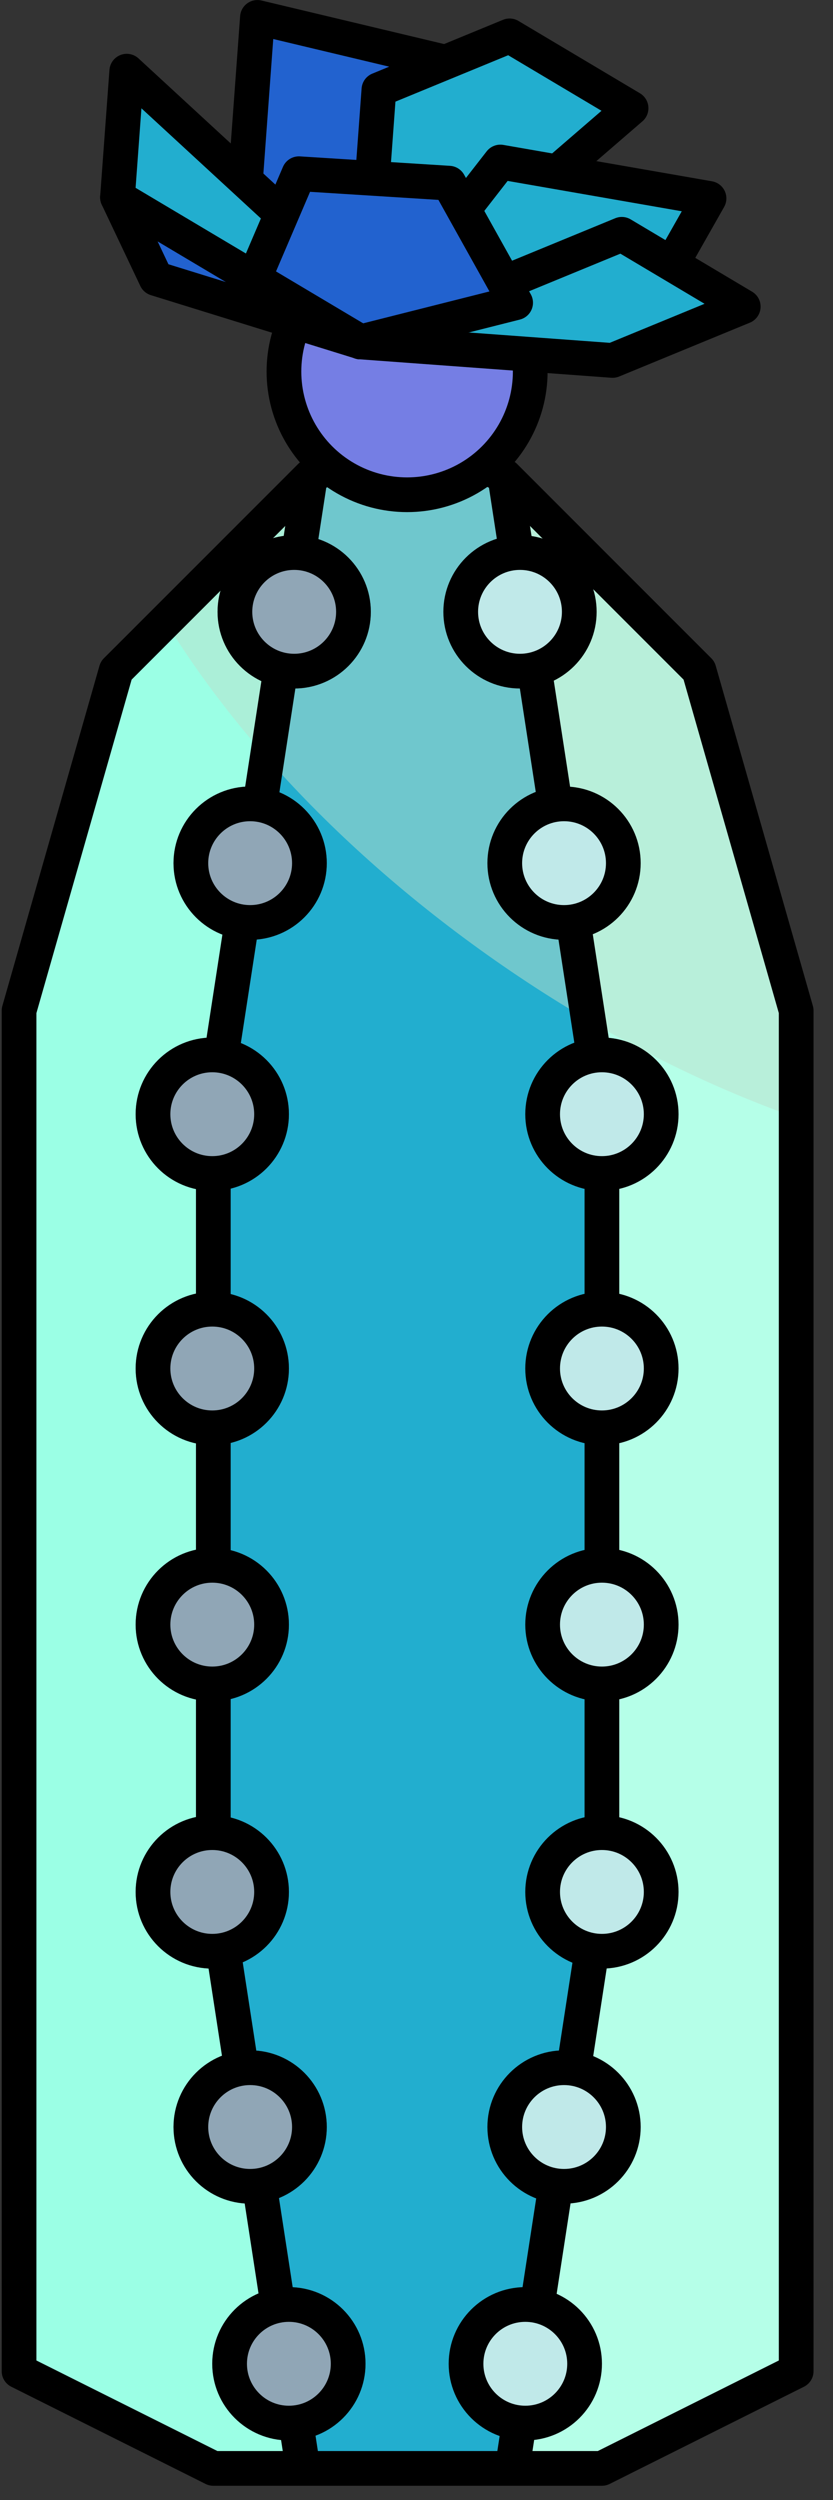 <?xml version="1.0" encoding="UTF-8" standalone="no"?><!DOCTYPE svg PUBLIC "-//W3C//DTD SVG 1.1//EN" "http://www.w3.org/Graphics/SVG/1.1/DTD/svg11.dtd"><svg width="100%" height="100%" viewBox="0 0 24 72" version="1.1" xmlns="http://www.w3.org/2000/svg" xmlns:xlink="http://www.w3.org/1999/xlink" xml:space="preserve" xmlns:serif="http://www.serif.com/" style="fill-rule:evenodd;clip-rule:evenodd;stroke-linecap:round;stroke-linejoin:round;stroke-miterlimit:1.5;"><rect x="0" y="0" width="24" height="72" fill="#333333" stroke="none"/><g id="cactus05"><path d="M22.939,51.498l0,-22.391l-2.799,-9.796l-5.597,-5.597l-2.799,-1.4l-2.799,1.4l-5.598,5.597l-2.798,9.796l0,39.184l5.597,2.799l11.196,0l5.597,-2.799l0,-16.793Z" style="fill:#9bffe5;"/><clipPath id="_clip1"><path d="M22.939,51.498l0,-22.391l-2.799,-9.796l-5.597,-5.597l-2.799,-1.4l-2.799,1.4l-5.598,5.597l-2.798,9.796l0,39.184l5.597,2.799l11.196,0l5.597,-2.799l0,-16.793Z"/></clipPath><g clip-path="url(#_clip1)"><path d="M24.274,10.183l-12.53,1.247l-0.89,62.904l17.683,-3.244l-4.263,-60.907Z" style="fill:#b5ffe8;stroke:#000;stroke-width:1px;"/><path d="M27.685,8.477c9.707,6.793 14.58,16.605 10.876,21.898c-3.704,5.293 -14.592,4.075 -24.299,-2.718c-9.706,-6.793 -14.58,-16.605 -10.876,-21.898c3.705,-5.293 14.592,-4.075 24.299,2.718Z" style="fill:#bce0cc;fill-opacity:0.5;"/><path d="M6.146,31.906l2.799,-18.192l2.799,-1.4l2.799,1.4l2.799,18.192l0,22.391l-2.799,18.192l-5.598,0l-2.799,-18.192l0,-22.391Z" style="fill:#22aecf;"/><clipPath id="_clip2"><path d="M6.146,31.906l2.799,-18.192l2.799,-1.4l2.799,1.4l2.799,18.192l0,22.391l-2.799,18.192l-5.598,0l-2.799,-18.192l0,-22.391Z"/></clipPath><g clip-path="url(#_clip2)"><path d="M27.685,8.477c9.707,6.793 14.58,16.605 10.876,21.898c-3.704,5.293 -14.592,4.075 -24.299,-2.718c-9.706,-6.793 -14.58,-16.605 -10.876,-21.898c3.705,-5.293 14.592,-4.075 24.299,2.718Z" style="fill:#bce0cc;fill-opacity:0.5;"/></g><path d="M6.146,31.906l2.799,-18.192l2.799,-1.4l2.799,1.4l2.799,18.192l0,22.391l-2.799,18.192l-5.598,0l-2.799,-18.192l0,-22.391Z" style="fill:none;stroke:#000;stroke-width:1px;"/></g><path d="M22.939,51.498l0,-22.391l-2.799,-9.796l-5.597,-5.597l-2.799,-1.4l-2.799,1.4l-5.598,5.597l-2.798,9.796l0,39.184l5.597,2.799l11.196,0l5.597,-2.799l0,-16.793Z" style="fill:none;stroke:#000;stroke-width:1px;"/><g><circle cx="11.729" cy="10.701" r="3.548" style="fill:#757ee4;stroke:#000;stroke-width:1px;"/></g><g><path d="M10.384,9.848l-3.347,-4.168l0.38,-5.179l5.42,1.292l-2.453,8.055" style="fill:#2262cf;stroke:#000;stroke-width:1px;"/><path d="M10.384,9.848l-6.999,-4.165l0.267,-3.633l6.841,6.305" style="fill:#22aecf;stroke:#000;stroke-width:1px;"/><path d="M10.384,9.848l7.798,-6.732l-3.5,-2.083l-3.765,1.55l-0.533,7.265Z" style="fill:#22aecf;stroke:#000;stroke-width:1px;"/><path d="M10.384,9.848l4.032,-5.182l6.012,1.048l-1.073,1.892l-8.971,2.242" style="fill:#22aecf;stroke:#000;stroke-width:1px;"/><path d="M10.384,9.848l7.265,0.533l3.765,-1.55l-3.499,-2.083l-7.531,3.1" style="fill:#22aecf;stroke:#000;stroke-width:1px;"/><path d="M10.384,9.848l-3.064,-1.824l1.292,-3.021l4.323,0.272l1.921,3.444l-4.472,1.129Z" style="fill:#2262cf;stroke:#000;stroke-width:1px;"/><path d="M3.385,5.683l1.11,2.34l5.889,1.825l-6.999,-4.165Z" style="fill:#2262cf;stroke:#000;stroke-width:1px;"/></g><g><circle cx="14.982" cy="17.621" r="1.708" style="fill:#c0e9e9;stroke:#000;stroke-width:1px;"/><circle cx="16.251" cy="24.859" r="1.708" style="fill:#c0e9e9;stroke:#000;stroke-width:1px;"/><circle cx="17.342" cy="32.089" r="1.708" style="fill:#c0e9e9;stroke:#000;stroke-width:1px;"/><circle cx="17.342" cy="39.413" r="1.708" style="fill:#c0e9e9;stroke:#000;stroke-width:1px;"/><circle cx="17.342" cy="54.488" r="1.708" style="fill:#c0e9e9;stroke:#000;stroke-width:1px;"/><circle cx="16.251" cy="61.258" r="1.708" style="fill:#c0e9e9;stroke:#000;stroke-width:1px;"/><circle cx="15.135" cy="68.077" r="1.708" style="fill:#c0e9e9;stroke:#000;stroke-width:1px;"/><circle cx="17.342" cy="46.789" r="1.708" style="fill:#c0e9e9;stroke:#000;stroke-width:1px;"/></g><g><circle cx="8.476" cy="17.621" r="1.708" style="fill:#c0e9e9;stroke:#000;stroke-width:1px;"/><circle cx="7.207" cy="24.859" r="1.708" style="fill:#c0e9e9;stroke:#000;stroke-width:1px;"/><circle cx="6.116" cy="32.089" r="1.708" style="fill:#c0e9e9;stroke:#000;stroke-width:1px;"/><circle cx="6.116" cy="39.413" r="1.708" style="fill:#c0e9e9;stroke:#000;stroke-width:1px;"/><circle cx="6.116" cy="54.488" r="1.708" style="fill:#c0e9e9;stroke:#000;stroke-width:1px;"/><circle cx="7.207" cy="61.258" r="1.708" style="fill:#c0e9e9;stroke:#000;stroke-width:1px;"/><circle cx="8.323" cy="68.077" r="1.708" style="fill:#c0e9e9;stroke:#000;stroke-width:1px;"/><circle cx="6.116" cy="46.789" r="1.708" style="fill:#c0e9e9;stroke:#000;stroke-width:1px;"/></g><g><g opacity="0.3"><circle cx="8.476" cy="17.621" r="1.708" style="fill:#1d073c;stroke:#000;stroke-width:1px;"/><circle cx="7.207" cy="24.859" r="1.708" style="fill:#1d073c;stroke:#000;stroke-width:1px;"/><circle cx="6.116" cy="32.089" r="1.708" style="fill:#1d073c;stroke:#000;stroke-width:1px;"/><circle cx="6.116" cy="39.413" r="1.708" style="fill:#1d073c;stroke:#000;stroke-width:1px;"/><circle cx="6.116" cy="54.488" r="1.708" style="fill:#1d073c;stroke:#000;stroke-width:1px;"/><circle cx="7.207" cy="61.258" r="1.708" style="fill:#1d073c;stroke:#000;stroke-width:1px;"/><circle cx="8.323" cy="68.077" r="1.708" style="fill:#1d073c;stroke:#000;stroke-width:1px;"/><circle cx="6.116" cy="46.789" r="1.708" style="fill:#1d073c;stroke:#000;stroke-width:1px;"/></g></g></g></svg>